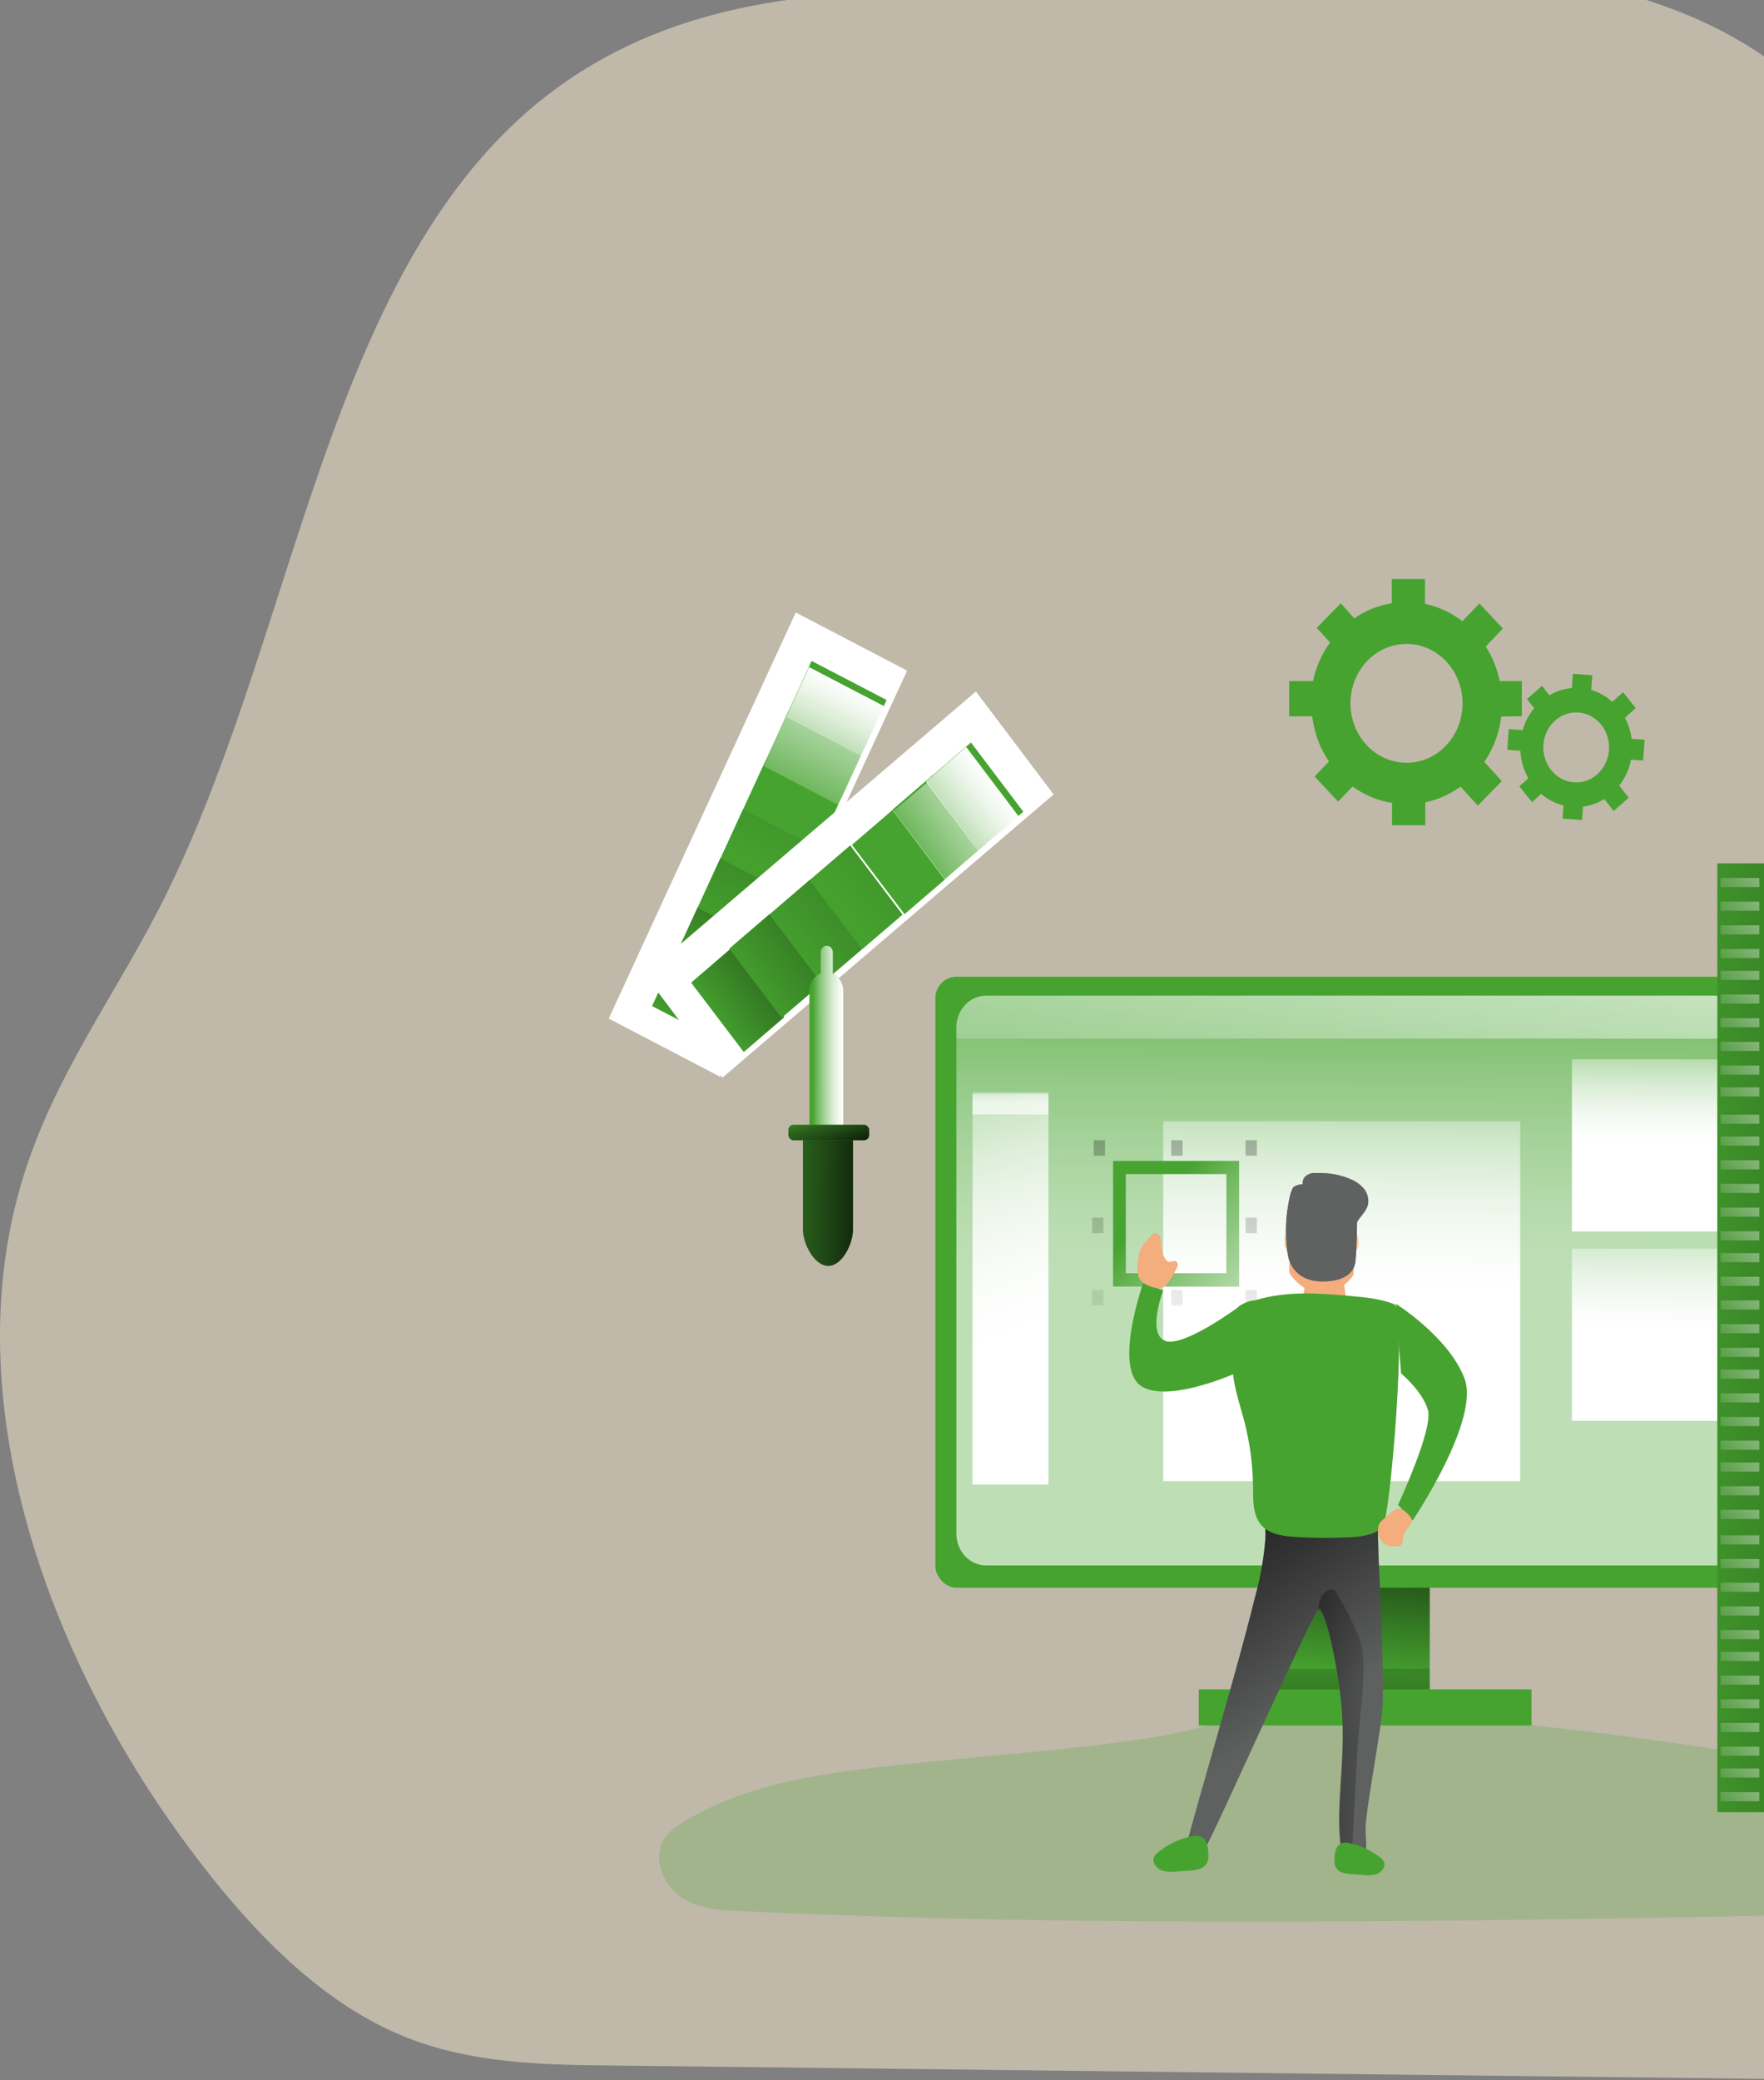 <svg viewBox="0 0 777 916" fill="none" xmlns="http://www.w3.org/2000/svg">
<rect x="0" y="0" width="777" height="916" fill="#808080" stroke="none"/>
<path opacity="0.5" d="M226.378 54.52C141.088 135.128 127.871 287.553 70.108 400.002C50 439.131 24.018 474.149 10.462 517.557C-20.66 616.914 22.173 729.617 79.503 808.531C106.841 846.176 138.772 880.665 177.407 896.533C207.117 908.735 238.973 909.244 270.246 909.561L818.131 915.917C879.302 916.616 947.27 914.095 991.252 860.836C1021.56 824.165 1033.88 770.61 1044.33 719.491C1057.17 656.678 1068.8 588.463 1048.83 528.637C1026.01 460.188 968.301 421.399 932.453 362.336C874.275 266.644 875.612 121.909 801.525 45.516C766.939 9.862 721.301 -4.12 676.83 -11.111C592.99 -24.309 513.575 0.604 431.241 -2.87C360.864 -5.836 284.762 -0.667 226.378 54.52Z" fill="#FFF2D2"/>
<path opacity="0.24" d="M398.07 776.964C365.04 780.504 330.996 784.397 301.93 801.713C298.04 804.036 294.09 806.775 291.943 810.956C287.636 819.366 292.525 830.451 300.112 835.513C307.698 840.575 317.059 841.152 325.987 841.569C484.968 848.953 644.188 846.054 803.303 843.17C849.51 842.338 896.447 841.376 940.731 827.071C948.69 824.508 957.44 820.664 960.436 812.286C964.356 801.329 955.413 789.187 944.979 785.775C934.545 782.363 923.411 784.91 912.619 786.399C875.147 791.573 837.347 783.66 800.039 777.333C727.002 764.966 651.223 754.906 577.248 753.032C552.028 752.407 530.489 761.73 505.806 765.414C470.167 770.765 433.903 773.12 398.07 776.964Z" fill="#46A32F"/>
<path d="M268.144 448.536L350.511 269.711L399.568 295.318L317.201 474.142L268.144 448.536Z" fill="white"/>
<path d="M287.233 443.024L297.27 421.168L330.311 438.361L320.275 460.217L287.233 443.024Z" fill="#46A32F"/>
<path d="M287.233 443.024L297.27 421.168L330.311 438.361L320.275 460.217L287.233 443.024Z" fill="url(#paint0_linear_2025_6)"/>
<path d="M297.271 421.338L307.307 399.481L340.349 416.675L330.312 438.531L297.271 421.338Z" fill="#46A32F"/>
<path d="M297.271 421.338L307.307 399.481L340.349 416.675L330.312 438.531L297.271 421.338Z" fill="url(#paint1_linear_2025_6)"/>
<path d="M307.295 399.645L317.332 377.788L350.373 394.981L340.337 416.838L307.295 399.645Z" fill="#46A32F"/>
<path d="M307.295 399.645L317.332 377.788L350.373 394.981L340.337 416.838L307.295 399.645Z" fill="url(#paint2_linear_2025_6)"/>
<path d="M317.348 377.975L327.384 356.118L360.426 373.311L350.389 395.168L317.348 377.975Z" fill="#46A32F"/>
<path d="M317.348 377.975L327.384 356.118L360.426 373.311L350.389 395.168L317.348 377.975Z" fill="url(#paint3_linear_2025_6)"/>
<path d="M327.379 356.267L337.415 334.411L370.456 351.604L360.42 373.461L327.379 356.267Z" fill="#46A32F"/>
<path d="M337.417 334.597L347.453 312.74L380.494 329.934L370.458 351.79L337.417 334.597Z" fill="#46A32F"/>
<path d="M347.441 312.904L357.477 291.047L390.518 308.24L380.482 330.097L347.441 312.904Z" fill="#46A32F"/>
<path d="M336.287 337.317L346.324 315.46L379.365 332.653L369.329 354.51L336.287 337.317Z" fill="url(#paint4_linear_2025_6)"/>
<path d="M346.332 315.616L356.368 293.76L389.409 310.953L379.373 332.81L346.332 315.616Z" fill="url(#paint5_linear_2025_6)"/>
<rect x="560.032" y="689.33" width="69.737" height="62.156" fill="#46A32F"/>
<rect x="560.032" y="689.33" width="69.737" height="62.156" fill="url(#paint6_linear_2025_6)"/>
<rect x="412.019" y="430.097" width="368.611" height="269.088" rx="9.37" fill="#46A32F"/>
<path opacity="0.65" d="M768.532 452.41V675.355C768.544 679.054 767.176 682.607 764.73 685.229C762.283 687.85 758.96 689.326 755.492 689.33H434.309C430.843 689.322 427.522 687.845 425.076 685.224C422.631 682.603 421.262 679.053 421.27 675.355V452.41C421.262 448.712 422.631 445.162 425.076 442.541C427.522 439.92 430.843 438.443 434.309 438.434H755.492C758.96 438.439 762.283 439.915 764.73 442.536C767.176 445.158 768.544 448.711 768.532 452.41V452.41Z" fill="url(#paint7_linear_2025_6)"/>
<rect x="528.01" y="743.906" width="146.59" height="15.918" fill="#46A32F"/>
<rect x="560.032" y="734.81" width="69.737" height="9.096" fill="url(#paint8_linear_2025_6)"/>
<path fill-rule="evenodd" clip-rule="evenodd" d="M670.331 299.904V315.423L661.293 315.503C660.414 322.723 657.837 329.594 653.799 335.485L661.518 343.951L650.937 354.752L643.338 346.397C638.653 349.796 633.365 352.152 627.796 353.323V363.393H613.168V353.561C606.921 352.599 600.967 350.126 595.767 346.334L589.412 353.021L579.056 341.902L585.366 335.342C581.393 329.45 578.86 322.606 577.992 315.423H567.86V299.904H578.351C579.652 293.728 582.209 287.928 585.845 282.908L579.985 276.475L590.566 265.674L596.561 272.298C601.518 268.806 607.153 266.542 613.048 265.674V255H627.676V265.912C633.627 267.169 639.251 269.776 644.162 273.553L651.656 265.738L661.953 276.761L654.459 284.703C657.397 289.312 659.482 294.471 660.604 299.904H670.331ZM594.853 309.689C594.836 324.137 605.875 335.864 619.508 335.882C626.058 335.903 632.347 333.159 636.984 328.256C641.622 323.353 644.226 316.695 644.222 309.752C644.239 295.304 633.201 283.577 619.568 283.56C605.935 283.542 594.869 295.241 594.853 309.689Z" fill="#46A32F"/>
<path fill-rule="evenodd" clip-rule="evenodd" d="M724.413 325.762L723.76 334.889L718.417 334.542C717.616 338.74 715.835 342.655 713.238 345.928L717.408 351.281L710.76 357.124L706.664 351.865C703.781 353.637 700.591 354.771 697.286 355.197L696.855 361.119L688.293 360.44L688.708 354.66C685.092 353.8 681.71 352.066 678.825 349.591L674.819 353.223L669.224 346.259L673.186 342.69C671.104 339.044 669.905 334.903 669.699 330.641L663.926 330.168L664.564 321.056L670.693 321.546C671.705 317.978 673.432 314.687 675.753 311.897L672.593 307.838L679.241 301.996L682.461 306.165C685.499 304.342 688.88 303.263 692.359 303.006L692.804 296.69L701.367 297.369L700.907 303.796C704.325 304.811 707.495 306.605 710.196 309.054L714.9 304.807L720.48 311.771L715.731 316.082C717.272 318.928 718.28 322.065 718.699 325.32L724.413 325.762ZM679.828 327.952C679.22 336.436 685.188 343.839 693.16 344.491C696.996 344.813 700.795 343.494 703.714 340.826C706.633 338.158 708.432 334.362 708.712 330.278C709.311 321.793 703.336 314.397 695.363 313.755C687.39 313.113 680.436 319.467 679.828 327.952Z" fill="#46A32F"/>
<path d="M768.532 452.467V457.384H421.27V452.467C421.262 448.754 422.631 445.189 425.077 442.558C427.522 439.926 430.844 438.443 434.311 438.434H755.491C758.959 438.439 762.283 439.921 764.729 442.553C767.176 445.186 768.544 448.753 768.532 452.467V452.467Z" fill="url(#paint9_linear_2025_6)"/>
<rect x="428.385" y="481.64" width="33.445" height="172.065" fill="url(#paint10_linear_2025_6)"/>
<rect x="512.355" y="493.768" width="157.264" height="158.421" fill="url(#paint11_linear_2025_6)"/>
<rect x="548.646" y="568.051" width="4.981" height="6.822" fill="url(#paint12_linear_2025_6)"/>
<rect x="548.646" y="536.216" width="4.981" height="6.822" fill="url(#paint13_linear_2025_6)"/>
<rect x="481.044" y="568.051" width="4.981" height="6.822" fill="url(#paint14_linear_2025_6)"/>
<rect x="481.044" y="536.216" width="4.981" height="6.822" fill="url(#paint15_linear_2025_6)"/>
<rect x="548.646" y="502.106" width="4.981" height="6.822" fill="url(#paint16_linear_2025_6)"/>
<rect x="481.756" y="502.106" width="4.981" height="6.822" fill="url(#paint17_linear_2025_6)"/>
<rect x="515.913" y="502.106" width="4.981" height="6.822" fill="url(#paint18_linear_2025_6)"/>
<rect x="515.913" y="568.051" width="4.981" height="6.822" fill="url(#paint19_linear_2025_6)"/>
<path fill-rule="evenodd" clip-rule="evenodd" d="M490.295 566.535H545.8V511.202H490.295V566.535ZM540.209 560.685H495.886V517.005H540.209V560.685Z" fill="#46A32F"/>
<path fill-rule="evenodd" clip-rule="evenodd" d="M490.295 566.535H545.8V511.202H490.295V566.535ZM540.209 560.685H495.886V517.005H540.209V560.685Z" fill="url(#paint20_linear_2025_6)"/>
<rect x="692.39" y="466.48" width="71.16" height="75.799" fill="url(#paint21_linear_2025_6)"/>
<rect x="692.39" y="549.86" width="71.16" height="75.799" fill="url(#paint22_linear_2025_6)"/>
<rect opacity="0.65" x="428.385" y="480.882" width="33.445" height="9.854" fill="url(#paint23_linear_2025_6)"/>
<path d="M284.004 429.207L429.873 304.491L464.087 349.839L318.217 474.554L284.004 429.207Z" fill="white"/>
<path d="M304.43 432.715L322.256 417.389L345.425 447.926L327.6 463.253L304.43 432.715Z" fill="#46A32F"/>
<path d="M304.43 432.715L322.256 417.389L345.425 447.926L327.6 463.253L304.43 432.715Z" fill="url(#paint24_linear_2025_6)"/>
<path d="M321.225 417.733L339.025 402.475L362.09 432.97L344.29 448.227L321.225 417.733Z" fill="#46A32F"/>
<path d="M321.225 417.733L339.025 402.475L362.09 432.97L344.29 448.227L321.225 417.733Z" fill="url(#paint25_linear_2025_6)"/>
<path d="M338.963 402.628L356.764 387.37L379.828 417.865L362.028 433.122L338.963 402.628Z" fill="#46A32F"/>
<path d="M338.963 402.628L356.764 387.37L379.828 417.865L362.028 433.122L338.963 402.628Z" fill="url(#paint26_linear_2025_6)"/>
<path d="M356.689 387.533L374.49 372.275L397.554 402.77L379.754 418.027L356.689 387.533Z" fill="#46A32F"/>
<path d="M356.689 387.533L374.49 372.275L397.554 402.77L379.754 418.027L356.689 387.533Z" fill="url(#paint27_linear_2025_6)"/>
<path d="M375.263 372.026L393.089 356.699L416.259 387.237L398.433 402.564L375.263 372.026Z" fill="#46A32F"/>
<path d="M393.098 356.564L410.924 341.237L434.094 371.774L416.268 387.101L393.098 356.564Z" fill="#46A32F"/>
<path d="M409.885 342.208L427.686 326.951L450.751 357.445L432.95 372.702L409.885 342.208Z" fill="#46A32F"/>
<path d="M431.232 374.928L416.228 387.649L393.517 357.164L408.521 344.443L431.232 374.928V374.928Z" fill="url(#paint28_linear_2025_6)"/>
<path d="M407.783 344.176L425.583 328.919L448.648 359.413L430.848 374.67L407.783 344.176Z" fill="url(#paint29_linear_2025_6)"/>
<path d="M371.457 436.274V529.394H356.513V436.274C356.513 432.833 358.518 429.77 361.504 428.648V419.352C361.504 417.751 362.696 416.453 364.166 416.453C365.636 416.453 366.828 417.751 366.828 419.352V428.806C369.615 430.047 371.442 432.994 371.457 436.274V436.274Z" fill="#46A32F"/>
<path d="M371.457 436.274V529.394H356.513V436.274C356.513 432.833 358.518 429.77 361.504 428.648V419.352C361.504 417.751 362.696 416.453 364.166 416.453C365.636 416.453 366.828 417.751 366.828 419.352V428.806C369.615 430.047 371.442 432.994 371.457 436.274V436.274Z" fill="url(#paint30_linear_2025_6)"/>
<rect x="347.263" y="495.284" width="35.58" height="6.822" rx="2.245" fill="#46A32F"/>
<path d="M364.831 557.44V557.44C358.735 557.44 353.667 547.726 353.667 541.244V498.316H375.727V541.244C375.727 547.726 370.912 557.44 364.831 557.44Z" fill="#46A32F"/>
<rect x="347.263" y="495.284" width="35.58" height="6.822" rx="2.245" fill="url(#paint31_linear_2025_6)"/>
<path d="M364.831 557.44V557.44C358.735 557.44 353.667 547.863 353.667 541.474V502.106H375.727V541.474C375.727 547.863 370.912 557.44 364.831 557.44Z" fill="url(#paint32_linear_2025_6)"/>
<path d="M507.119 602.919C506.64 600.217 506.338 596.393 507.257 596.13C509.197 595.548 507.119 602.919 507.119 602.919Z" fill="#28353D"/>
<path d="M608.992 751.112C608.646 760.659 601.704 795.744 601.479 805.307C601.479 808.489 602.275 813.374 601.313 816.445C599.33 822.952 592.298 822.061 591.381 818.227L591.035 816.317C587.775 797.733 593.019 776.65 591.035 752.385C589.848 737.571 584.319 709.01 580.697 708.819C578.789 708.819 535.228 806.707 531.441 812.737C529.578 815.776 524.334 815.299 521.795 817.749C519.255 820.2 542.952 743.538 552.884 703.027C555.2 694.666 556.711 686.078 557.392 677.394C557.662 672.382 556.145 670.695 560.487 669.215C563.492 668.197 567.655 668.483 570.87 668.245C574.371 667.958 606.933 667.895 606.933 670.345C606.618 683.647 609.833 729.059 608.992 751.112Z" fill="#606161"/>
<path d="M608.992 751.112C608.646 760.659 601.704 795.744 601.479 805.307C601.479 808.489 602.275 813.374 601.313 816.445C599.33 822.952 592.298 822.061 591.381 818.227L591.035 816.317C587.775 797.733 593.019 776.65 591.035 752.385C589.848 737.571 584.319 709.01 580.697 708.819C578.789 708.819 535.228 806.707 531.441 812.737C529.578 815.776 524.334 815.299 521.795 817.749C519.255 820.2 542.952 743.538 552.884 703.027C555.2 694.666 556.711 686.078 557.392 677.394C557.662 672.382 556.145 670.695 560.487 669.215C563.492 668.197 567.655 668.483 570.87 668.245C574.371 667.958 606.933 667.895 606.933 670.345C606.618 683.647 609.833 729.059 608.992 751.112Z" fill="url(#paint33_linear_2025_6)"/>
<path d="M570.54 547.698C570.266 544.677 568.928 543.038 567.619 543.038C566.311 543.038 565.505 544.645 565.778 547.698C565.841 549.952 567.436 551.828 569.551 552.134C570.875 552.134 570.829 550.719 570.54 547.698Z" fill="#FFCD9C"/>
<path d="M593.576 547.706C593.754 544.68 595.06 543.038 596.41 543.038C597.761 543.038 598.636 544.648 598.428 547.706C598.41 549.991 596.813 551.896 594.718 552.134C593.383 552.134 593.368 550.733 593.576 547.706Z" fill="#FFCD9C"/>
<path d="M596.224 560.981C596.04 562.577 589.7 569.567 582.486 569.567C575.272 569.567 569.316 563.183 568.057 560.629C566.798 558.076 571.864 525.229 574.796 522.484C577.728 519.738 589.608 521.542 590.606 522.994C593.001 526.426 597.007 554.612 596.224 560.981Z" fill="#F4AD7D"/>
<path d="M593.242 536.198C592.261 536.7 588.41 526.242 587.602 524.486C586.795 522.729 586.924 520.926 587.905 520.425C588.886 519.923 590.328 520.958 591.136 522.698C591.944 524.439 594.208 535.712 593.242 536.198Z" fill="#FFCD9C"/>
<path d="M571.645 535.448C570.628 535.079 573.322 524.223 573.909 522.347C574.496 520.471 575.814 519.236 576.774 519.605C577.734 519.974 578.136 521.802 577.548 523.694C576.961 525.586 572.605 535.817 571.645 535.448Z" fill="#FFCD9C"/>
<path d="M575.682 559.714H591.158L593.478 575.345C585.047 580.183 580.131 579.649 573.553 574.277L575.682 559.714Z" fill="#F4AD7D"/>
<path d="M582.092 562.844C582.092 562.556 582.736 562.313 583.515 562.313C584.294 562.313 584.938 562.556 584.938 562.844C584.938 563.132 584.311 563.178 583.515 563.178C582.719 563.178 582.092 563.147 582.092 562.844Z" fill="#F4AD7D"/>
<path d="M597.049 555.778C597.635 552.053 598.59 525.383 596.247 521.852C593.904 518.322 579.875 516.039 577.747 516.59C572.984 517.82 573.816 521.448 573.816 521.448C572.4 521.47 571.014 521.877 569.792 522.63C568.158 523.796 564.72 540.604 567.464 553.316C568.698 559.033 573.554 564.004 581.941 564.247C592.27 564.538 596.34 560.393 597.049 555.778Z" fill="#606161"/>
<path d="M577.805 517.843C578.914 516.848 580.35 516.377 581.787 516.539C586.148 516.514 590.474 517.372 594.541 519.067C596.795 519.909 598.842 521.291 600.528 523.109C602.226 524.977 603.007 527.595 602.639 530.177C601.89 533.977 598.148 536.328 596.921 539.983C595.933 542.914 596.636 545.748 596.666 548.694C596.686 551.077 596.526 553.457 596.187 555.811C595.499 560.4 591.562 564.522 581.458 564.249C573.315 564.007 568.599 559.064 567.402 553.38C565.781 543.946 566.206 534.237 568.644 525.009C573.033 526.095 577.523 526.636 582.027 526.619C586.802 526.661 591.563 526.067 596.202 524.848C596.995 529.775 596.98 539.645 596.726 547.02" fill="#606161"/>
<path d="M552.825 572.564C550.383 572.782 548.031 573.649 545.98 575.086C542.469 578.035 542.203 583.537 542.262 588.326C542.142 594.961 542.573 601.594 543.551 608.147C544.603 614.157 546.514 619.929 548.084 625.812C550.56 635.385 551.859 645.262 551.951 655.195C551.951 660.65 551.862 666.644 555.047 670.909C558.529 675.539 564.692 676.443 570.233 676.776C578.1 677.268 585.996 677.331 593.863 676.982C599.137 676.729 604.752 676.174 608.93 672.717C612.264 669.958 620.071 576.608 614.012 574.245C607.952 571.883 601.434 571.28 595.004 570.709C580.589 569.409 567.018 568.378 552.825 572.564Z" fill="#46A32F"/>
<path d="M598.208 766.108C597.435 776.693 595.592 815.157 595.592 815.157L590.895 814.983C587.669 796.503 592.857 775.538 590.895 751.409C589.721 736.679 584.251 708.277 580.669 708.088C581.739 698.594 587.759 700.018 587.759 700.018C592.137 706.987 595.913 714.364 599.04 722.059C602.622 732.058 598.995 755.476 598.208 766.108Z" fill="url(#paint34_linear_2025_6)"/>
<path d="M509.776 815.933C509.043 816.511 508.486 817.302 508.175 818.209C508.008 818.954 508.075 819.736 508.367 820.437C509.197 822.226 510.769 823.51 512.623 823.912C514.455 824.284 516.331 824.352 518.183 824.115L524.115 823.694C525.624 823.656 527.121 823.399 528.563 822.931C530.007 822.455 531.198 821.371 531.855 819.938C532.204 818.884 532.34 817.764 532.255 816.65C532.255 811.492 530.535 807.3 525.167 808.562C519.545 809.673 514.263 812.203 509.776 815.933V815.933Z" fill="#46A32F"/>
<path d="M608.292 818.237C608.966 818.764 609.477 819.485 609.762 820.309C609.914 820.981 609.855 821.685 609.592 822.318C608.836 823.938 607.393 825.098 605.692 825.451C604.016 825.796 602.298 825.861 600.602 825.643L595.217 825.258C593.847 825.227 592.488 825 591.178 824.583C589.858 824.15 588.77 823.167 588.176 821.868C587.858 820.914 587.732 819.902 587.805 818.896C587.805 814.237 589.352 810.397 594.288 811.586C599.406 812.594 604.211 814.877 608.292 818.237V818.237Z" fill="#46A32F"/>
<path d="M614.826 574.115C614.826 574.115 638.09 588.641 645.077 607.004C652.064 625.366 622.194 669.623 622.194 669.623L615.802 662.66C615.802 662.66 631.393 629.266 628.983 620.914C626.572 612.561 617.129 604.777 617.129 604.777L614.826 574.115Z" fill="#46A32F"/>
<path d="M548.647 602.812C548.647 602.812 516.299 618.261 503.154 610.68C490.01 603.099 503.542 565.019 503.542 565.019L512.345 568.205C512.345 568.205 504.99 587.619 513.405 590.501C521.82 593.384 547.035 574.448 547.035 574.448L548.647 602.812Z" fill="#46A32F"/>
<path d="M609.546 668.847C608.616 669.491 607.862 670.356 607.353 671.364C607.047 672.219 606.937 673.131 607.03 674.034C606.974 676.224 607.909 678.324 609.577 679.755C610.749 680.424 612.063 680.811 613.412 680.884C614.239 681.029 615.086 681.029 615.913 680.884C616.756 680.724 617.461 680.15 617.784 679.358C617.895 678.857 617.941 678.345 617.922 677.833C618.03 675.315 619.809 673.256 621.282 671.196C621.638 670.798 621.867 670.304 621.942 669.777C621.933 669.193 621.728 668.629 621.359 668.175C620.362 666.741 617.892 664.102 615.913 664.331C613.934 664.559 611.08 667.595 609.546 668.847Z" fill="#F4AD7D"/>
<path d="M517.897 559.285C518.319 558.661 518.606 557.954 518.741 557.21C518.849 556.441 518.467 555.686 517.788 555.326C516.71 554.898 515.429 556.022 514.366 555.547C514.007 555.343 513.705 555.049 513.491 554.692C512.237 552.85 511.517 550.688 511.413 548.452C511.475 547.26 511.369 546.066 511.101 544.904C510.785 543.709 509.659 542.923 508.445 543.051C507.445 543.289 506.882 544.318 506.257 545.142C505.632 545.965 504.383 546.947 503.57 547.977C502.183 550.092 501.389 552.55 501.273 555.088C500.836 558.256 500.555 561.882 502.742 564.163C504.429 565.921 509.57 567.996 511.929 567.061C514.538 566.016 516.585 561.566 517.897 559.285Z" fill="#F4AD7D"/>
<rect x="756.435" y="380.203" width="62.621" height="417.787" fill="#46A32F"/>
<rect x="756.435" y="380.203" width="32.734" height="417.787" fill="url(#paint35_linear_2025_6)"/>
<rect opacity="0.65" x="757.858" y="386.618" width="17.078" height="4.009" fill="url(#paint36_linear_2025_6)"/>
<rect opacity="0.65" x="757.858" y="397.043" width="17.078" height="4.009" fill="url(#paint37_linear_2025_6)"/>
<rect opacity="0.65" x="757.858" y="407.468" width="17.078" height="4.009" fill="url(#paint38_linear_2025_6)"/>
<rect opacity="0.65" x="757.858" y="417.892" width="17.078" height="4.009" fill="url(#paint39_linear_2025_6)"/>
<rect opacity="0.65" x="757.858" y="427.515" width="17.078" height="4.009" fill="url(#paint40_linear_2025_6)"/>
<rect opacity="0.65" x="757.858" y="437.94" width="17.078" height="4.009" fill="url(#paint41_linear_2025_6)"/>
<rect opacity="0.65" x="757.858" y="448.364" width="17.078" height="4.009" fill="url(#paint42_linear_2025_6)"/>
<rect opacity="0.65" x="757.858" y="458.789" width="17.078" height="4.009" fill="url(#paint43_linear_2025_6)"/>
<rect opacity="0.65" x="757.858" y="469.214" width="17.078" height="4.009" fill="url(#paint44_linear_2025_6)"/>
<rect opacity="0.65" x="757.858" y="478.836" width="17.078" height="4.009" fill="url(#paint45_linear_2025_6)"/>
<rect opacity="0.65" x="757.858" y="490.865" width="17.078" height="4.009" fill="url(#paint46_linear_2025_6)"/>
<rect opacity="0.65" x="757.858" y="500.487" width="17.078" height="4.009" fill="url(#paint47_linear_2025_6)"/>
<rect opacity="0.65" x="757.858" y="510.912" width="17.078" height="4.009" fill="url(#paint48_linear_2025_6)"/>
<rect opacity="0.65" x="757.858" y="521.337" width="17.078" height="4.009" fill="url(#paint49_linear_2025_6)"/>
<rect opacity="0.65" x="757.858" y="531.761" width="17.078" height="4.009" fill="url(#paint50_linear_2025_6)"/>
<rect opacity="0.65" x="757.858" y="542.186" width="17.078" height="4.009" fill="url(#paint51_linear_2025_6)"/>
<rect opacity="0.65" x="757.858" y="551.809" width="17.078" height="4.009" fill="url(#paint52_linear_2025_6)"/>
<rect opacity="0.65" x="757.858" y="562.233" width="17.078" height="4.009" fill="url(#paint53_linear_2025_6)"/>
<rect opacity="0.65" x="757.858" y="572.658" width="17.078" height="4.009" fill="url(#paint54_linear_2025_6)"/>
<rect opacity="0.65" x="757.858" y="583.083" width="17.078" height="4.009" fill="url(#paint55_linear_2025_6)"/>
<rect opacity="0.65" x="757.858" y="593.507" width="17.078" height="4.009" fill="url(#paint56_linear_2025_6)"/>
<rect opacity="0.65" x="757.858" y="603.13" width="17.078" height="4.009" fill="url(#paint57_linear_2025_6)"/>
<rect opacity="0.65" x="757.858" y="613.555" width="17.078" height="4.009" fill="url(#paint58_linear_2025_6)"/>
<rect opacity="0.65" x="757.858" y="623.979" width="17.078" height="4.009" fill="url(#paint59_linear_2025_6)"/>
<rect opacity="0.65" x="757.858" y="634.404" width="17.078" height="4.009" fill="url(#paint60_linear_2025_6)"/>
<rect opacity="0.65" x="757.858" y="644.027" width="17.078" height="4.009" fill="url(#paint61_linear_2025_6)"/>
<rect opacity="0.65" x="757.858" y="654.451" width="17.078" height="4.009" fill="url(#paint62_linear_2025_6)"/>
<rect opacity="0.65" x="757.858" y="664.876" width="17.078" height="4.009" fill="url(#paint63_linear_2025_6)"/>
<rect opacity="0.65" x="757.858" y="676.102" width="17.078" height="4.009" fill="url(#paint64_linear_2025_6)"/>
<rect opacity="0.65" x="757.858" y="686.527" width="17.078" height="4.009" fill="url(#paint65_linear_2025_6)"/>
<rect opacity="0.65" x="757.858" y="696.952" width="17.078" height="4.009" fill="url(#paint66_linear_2025_6)"/>
<rect opacity="0.65" x="757.858" y="707.376" width="17.078" height="4.009" fill="url(#paint67_linear_2025_6)"/>
<rect opacity="0.65" x="757.858" y="717.801" width="17.078" height="4.009" fill="url(#paint68_linear_2025_6)"/>
<rect opacity="0.65" x="757.858" y="727.424" width="17.078" height="4.009" fill="url(#paint69_linear_2025_6)"/>
<rect opacity="0.65" x="757.858" y="737.848" width="17.078" height="4.009" fill="url(#paint70_linear_2025_6)"/>
<rect opacity="0.65" x="757.858" y="748.273" width="17.078" height="4.009" fill="url(#paint71_linear_2025_6)"/>
<rect opacity="0.65" x="757.858" y="758.698" width="17.078" height="4.009" fill="url(#paint72_linear_2025_6)"/>
<rect opacity="0.65" x="757.858" y="769.122" width="17.078" height="4.009" fill="url(#paint73_linear_2025_6)"/>
<rect opacity="0.65" x="757.858" y="778.745" width="17.078" height="4.009" fill="url(#paint74_linear_2025_6)"/>
<rect opacity="0.65" x="757.858" y="789.17" width="17.078" height="4.009" fill="url(#paint75_linear_2025_6)"/>
<defs>
<linearGradient id="paint0_linear_2025_6" x1="375.545" y1="493.894" x2="426.461" y2="399.055" gradientUnits="userSpaceOnUse">
<stop stop-color="#010101" stop-opacity="0.01"/>
<stop offset="0.95" stop-color="#010101"/>
</linearGradient>
<linearGradient id="paint1_linear_2025_6" x1="414.771" y1="491.012" x2="487.734" y2="357.148" gradientUnits="userSpaceOnUse">
<stop stop-color="#010101" stop-opacity="0.01"/>
<stop offset="0.95" stop-color="#010101"/>
</linearGradient>
<linearGradient id="paint2_linear_2025_6" x1="500.091" y1="497.628" x2="608.644" y2="267.676" gradientUnits="userSpaceOnUse">
<stop stop-color="#010101" stop-opacity="0.01"/>
<stop offset="0.95" stop-color="#010101"/>
</linearGradient>
<linearGradient id="paint3_linear_2025_6" x1="590.995" y1="510.128" x2="752.751" y2="178.823" gradientUnits="userSpaceOnUse">
<stop stop-color="#010101" stop-opacity="0.01"/>
<stop offset="0.36" stop-color="#010101" stop-opacity="0.36"/>
<stop offset="0.95" stop-color="#010101"/>
</linearGradient>
<linearGradient id="paint4_linear_2025_6" x1="485.286" y1="430.524" x2="577.555" y2="252.025" gradientUnits="userSpaceOnUse">
<stop stop-color="white" stop-opacity="0.01"/>
<stop offset="0.07" stop-color="white" stop-opacity="0.22"/>
<stop offset="0.16" stop-color="white" stop-opacity="0.45"/>
<stop offset="0.25" stop-color="white" stop-opacity="0.65"/>
<stop offset="0.33" stop-color="white" stop-opacity="0.8"/>
<stop offset="0.4" stop-color="white" stop-opacity="0.91"/>
<stop offset="0.46" stop-color="white" stop-opacity="0.98"/>
<stop offset="0.51" stop-color="white"/>
</linearGradient>
<linearGradient id="paint5_linear_2025_6" x1="429.766" y1="390.26" x2="480.377" y2="289.754" gradientUnits="userSpaceOnUse">
<stop stop-color="white" stop-opacity="0.01"/>
<stop offset="0.07" stop-color="white" stop-opacity="0.22"/>
<stop offset="0.16" stop-color="white" stop-opacity="0.45"/>
<stop offset="0.25" stop-color="white" stop-opacity="0.65"/>
<stop offset="0.33" stop-color="white" stop-opacity="0.8"/>
<stop offset="0.4" stop-color="white" stop-opacity="0.91"/>
<stop offset="0.46" stop-color="white" stop-opacity="0.98"/>
<stop offset="0.51" stop-color="white"/>
</linearGradient>
<linearGradient id="paint6_linear_2025_6" x1="646.884" y1="741.118" x2="655.296" y2="645.14" gradientUnits="userSpaceOnUse">
<stop stop-color="#010101" stop-opacity="0.01"/>
<stop offset="0.95" stop-color="#010101"/>
</linearGradient>
<linearGradient id="paint7_linear_2025_6" x1="361.221" y1="390.315" x2="359.027" y2="731.072" gradientUnits="userSpaceOnUse">
<stop stop-color="white" stop-opacity="0.01"/>
<stop offset="0.07" stop-color="white" stop-opacity="0.22"/>
<stop offset="0.16" stop-color="white" stop-opacity="0.45"/>
<stop offset="0.25" stop-color="white" stop-opacity="0.65"/>
<stop offset="0.33" stop-color="white" stop-opacity="0.8"/>
<stop offset="0.4" stop-color="white" stop-opacity="0.91"/>
<stop offset="0.46" stop-color="white" stop-opacity="0.98"/>
<stop offset="0.51" stop-color="white"/>
</linearGradient>
<linearGradient id="paint8_linear_2025_6" x1="180.845" y1="721.98" x2="180.926" y2="829.792" gradientUnits="userSpaceOnUse">
<stop stop-color="#010101" stop-opacity="0.01"/>
<stop offset="0.95" stop-color="#010101"/>
</linearGradient>
<linearGradient id="paint9_linear_2025_6" x1="1000.34" y1="529.368" x2="1027.93" y2="221.074" gradientUnits="userSpaceOnUse">
<stop stop-color="white" stop-opacity="0.01"/>
<stop offset="0.07" stop-color="white" stop-opacity="0.22"/>
<stop offset="0.16" stop-color="white" stop-opacity="0.45"/>
<stop offset="0.25" stop-color="white" stop-opacity="0.65"/>
<stop offset="0.33" stop-color="white" stop-opacity="0.8"/>
<stop offset="0.4" stop-color="white" stop-opacity="0.91"/>
<stop offset="0.46" stop-color="white" stop-opacity="0.98"/>
<stop offset="0.51" stop-color="white"/>
</linearGradient>
<linearGradient id="paint10_linear_2025_6" x1="412.335" y1="445.916" x2="522.001" y2="720.459" gradientUnits="userSpaceOnUse">
<stop stop-color="white" stop-opacity="0.01"/>
<stop offset="0.07" stop-color="white" stop-opacity="0.22"/>
<stop offset="0.16" stop-color="white" stop-opacity="0.45"/>
<stop offset="0.25" stop-color="white" stop-opacity="0.65"/>
<stop offset="0.33" stop-color="white" stop-opacity="0.8"/>
<stop offset="0.4" stop-color="white" stop-opacity="0.91"/>
<stop offset="0.46" stop-color="white" stop-opacity="0.98"/>
<stop offset="0.51" stop-color="white"/>
</linearGradient>
<linearGradient id="paint11_linear_2025_6" x1="485.957" y1="463.441" x2="483.27" y2="677.728" gradientUnits="userSpaceOnUse">
<stop stop-color="white" stop-opacity="0.01"/>
<stop offset="0.07" stop-color="white" stop-opacity="0.22"/>
<stop offset="0.16" stop-color="white" stop-opacity="0.45"/>
<stop offset="0.25" stop-color="white" stop-opacity="0.65"/>
<stop offset="0.33" stop-color="white" stop-opacity="0.8"/>
<stop offset="0.4" stop-color="white" stop-opacity="0.91"/>
<stop offset="0.46" stop-color="white" stop-opacity="0.98"/>
<stop offset="0.51" stop-color="white"/>
</linearGradient>
<linearGradient id="paint12_linear_2025_6" x1="710.55" y1="608.759" x2="726.05" y2="170.765" gradientUnits="userSpaceOnUse">
<stop stop-color="#010101" stop-opacity="0.01"/>
<stop offset="0.95" stop-color="#010101"/>
</linearGradient>
<linearGradient id="paint13_linear_2025_6" x1="709.944" y1="609.017" x2="725.445" y2="171.023" gradientUnits="userSpaceOnUse">
<stop stop-color="#010101" stop-opacity="0.01"/>
<stop offset="0.95" stop-color="#010101"/>
</linearGradient>
<linearGradient id="paint14_linear_2025_6" x1="642.972" y1="606.977" x2="658.496" y2="168.984" gradientUnits="userSpaceOnUse">
<stop stop-color="#010101" stop-opacity="0.01"/>
<stop offset="0.95" stop-color="#010101"/>
</linearGradient>
<linearGradient id="paint15_linear_2025_6" x1="642.367" y1="607.235" x2="657.89" y2="169.243" gradientUnits="userSpaceOnUse">
<stop stop-color="#010101" stop-opacity="0.01"/>
<stop offset="0.95" stop-color="#010101"/>
</linearGradient>
<linearGradient id="paint16_linear_2025_6" x1="709.277" y1="610.154" x2="724.8" y2="172.162" gradientUnits="userSpaceOnUse">
<stop stop-color="#010101" stop-opacity="0.01"/>
<stop offset="0.95" stop-color="#010101"/>
</linearGradient>
<linearGradient id="paint17_linear_2025_6" x1="642.411" y1="608.404" x2="657.911" y2="170.411" gradientUnits="userSpaceOnUse">
<stop stop-color="#010101" stop-opacity="0.01"/>
<stop offset="0.95" stop-color="#010101"/>
</linearGradient>
<linearGradient id="paint18_linear_2025_6" x1="676.537" y1="609.283" x2="692.061" y2="171.307" gradientUnits="userSpaceOnUse">
<stop stop-color="#010101" stop-opacity="0.01"/>
<stop offset="0.95" stop-color="#010101"/>
</linearGradient>
<linearGradient id="paint19_linear_2025_6" x1="677.829" y1="607.348" x2="693.352" y2="169.355" gradientUnits="userSpaceOnUse">
<stop stop-color="#010101" stop-opacity="0.01"/>
<stop offset="0.95" stop-color="#010101"/>
</linearGradient>
<linearGradient id="paint20_linear_2025_6" x1="432.44" y1="618.382" x2="607.341" y2="771.487" gradientUnits="userSpaceOnUse">
<stop stop-color="white" stop-opacity="0.01"/>
<stop offset="0.07" stop-color="white" stop-opacity="0.22"/>
<stop offset="0.16" stop-color="white" stop-opacity="0.45"/>
<stop offset="0.25" stop-color="white" stop-opacity="0.65"/>
<stop offset="0.33" stop-color="white" stop-opacity="0.8"/>
<stop offset="0.4" stop-color="white" stop-opacity="0.91"/>
<stop offset="0.46" stop-color="white" stop-opacity="0.98"/>
<stop offset="0.51" stop-color="white"/>
</linearGradient>
<linearGradient id="paint21_linear_2025_6" x1="680.523" y1="451.975" x2="679.08" y2="554.425" gradientUnits="userSpaceOnUse">
<stop stop-color="white" stop-opacity="0.01"/>
<stop offset="0.07" stop-color="white" stop-opacity="0.22"/>
<stop offset="0.16" stop-color="white" stop-opacity="0.45"/>
<stop offset="0.25" stop-color="white" stop-opacity="0.65"/>
<stop offset="0.33" stop-color="white" stop-opacity="0.8"/>
<stop offset="0.4" stop-color="white" stop-opacity="0.91"/>
<stop offset="0.46" stop-color="white" stop-opacity="0.98"/>
<stop offset="0.51" stop-color="white"/>
</linearGradient>
<linearGradient id="paint22_linear_2025_6" x1="680.523" y1="535.354" x2="679.08" y2="637.804" gradientUnits="userSpaceOnUse">
<stop stop-color="white" stop-opacity="0.01"/>
<stop offset="0.07" stop-color="white" stop-opacity="0.22"/>
<stop offset="0.16" stop-color="white" stop-opacity="0.45"/>
<stop offset="0.25" stop-color="white" stop-opacity="0.65"/>
<stop offset="0.33" stop-color="white" stop-opacity="0.8"/>
<stop offset="0.4" stop-color="white" stop-opacity="0.91"/>
<stop offset="0.46" stop-color="white" stop-opacity="0.98"/>
<stop offset="0.51" stop-color="white"/>
</linearGradient>
<linearGradient id="paint23_linear_2025_6" x1="421.792" y1="478.821" x2="421.778" y2="492.617" gradientUnits="userSpaceOnUse">
<stop stop-color="white" stop-opacity="0.01"/>
<stop offset="0.07" stop-color="white" stop-opacity="0.22"/>
<stop offset="0.16" stop-color="white" stop-opacity="0.45"/>
<stop offset="0.25" stop-color="white" stop-opacity="0.65"/>
<stop offset="0.33" stop-color="white" stop-opacity="0.8"/>
<stop offset="0.4" stop-color="white" stop-opacity="0.91"/>
<stop offset="0.46" stop-color="white" stop-opacity="0.98"/>
<stop offset="0.51" stop-color="white"/>
</linearGradient>
<linearGradient id="paint24_linear_2025_6" x1="364.405" y1="518.821" x2="448.951" y2="456.296" gradientUnits="userSpaceOnUse">
<stop stop-color="#010101" stop-opacity="0.01"/>
<stop offset="0.95" stop-color="#010101"/>
</linearGradient>
<linearGradient id="paint25_linear_2025_6" x1="399.846" y1="533.933" x2="519.941" y2="446.524" gradientUnits="userSpaceOnUse">
<stop stop-color="#010101" stop-opacity="0.01"/>
<stop offset="0.95" stop-color="#010101"/>
</linearGradient>
<linearGradient id="paint26_linear_2025_6" x1="474.473" y1="578.475" x2="666.547" y2="421.804" gradientUnits="userSpaceOnUse">
<stop stop-color="#010101" stop-opacity="0.01"/>
<stop offset="0.95" stop-color="#010101"/>
</linearGradient>
<linearGradient id="paint27_linear_2025_6" x1="551.813" y1="630.862" x2="833.06" y2="407.232" gradientUnits="userSpaceOnUse">
<stop stop-color="#010101" stop-opacity="0.01"/>
<stop offset="0.36" stop-color="#010101" stop-opacity="0.36"/>
<stop offset="0.95" stop-color="#010101"/>
</linearGradient>
<linearGradient id="paint28_linear_2025_6" x1="443.908" y1="451.132" x2="579.533" y2="359.721" gradientUnits="userSpaceOnUse">
<stop stop-color="white" stop-opacity="0.01"/>
<stop offset="0.07" stop-color="white" stop-opacity="0.22"/>
<stop offset="0.16" stop-color="white" stop-opacity="0.45"/>
<stop offset="0.25" stop-color="white" stop-opacity="0.65"/>
<stop offset="0.33" stop-color="white" stop-opacity="0.8"/>
<stop offset="0.4" stop-color="white" stop-opacity="0.91"/>
<stop offset="0.46" stop-color="white" stop-opacity="0.98"/>
<stop offset="0.51" stop-color="white"/>
</linearGradient>
<linearGradient id="paint29_linear_2025_6" x1="453.589" y1="449.438" x2="540.196" y2="382.213" gradientUnits="userSpaceOnUse">
<stop stop-color="white" stop-opacity="0.01"/>
<stop offset="0.07" stop-color="white" stop-opacity="0.22"/>
<stop offset="0.16" stop-color="white" stop-opacity="0.45"/>
<stop offset="0.25" stop-color="white" stop-opacity="0.65"/>
<stop offset="0.33" stop-color="white" stop-opacity="0.8"/>
<stop offset="0.4" stop-color="white" stop-opacity="0.91"/>
<stop offset="0.46" stop-color="white" stop-opacity="0.98"/>
<stop offset="0.51" stop-color="white"/>
</linearGradient>
<linearGradient id="paint30_linear_2025_6" x1="358.006" y1="575.438" x2="385.16" y2="575.452" gradientUnits="userSpaceOnUse">
<stop stop-color="white" stop-opacity="0.01"/>
<stop offset="0.07" stop-color="white" stop-opacity="0.22"/>
<stop offset="0.16" stop-color="white" stop-opacity="0.45"/>
<stop offset="0.25" stop-color="white" stop-opacity="0.65"/>
<stop offset="0.33" stop-color="white" stop-opacity="0.8"/>
<stop offset="0.4" stop-color="white" stop-opacity="0.91"/>
<stop offset="0.46" stop-color="white" stop-opacity="0.98"/>
<stop offset="0.51" stop-color="white"/>
</linearGradient>
<linearGradient id="paint31_linear_2025_6" x1="305.887" y1="501.499" x2="315.196" y2="530.53" gradientUnits="userSpaceOnUse">
<stop stop-color="#010101" stop-opacity="0.01"/>
<stop offset="0.95" stop-color="#010101"/>
</linearGradient>
<linearGradient id="paint32_linear_2025_6" x1="323.521" y1="614.238" x2="395.278" y2="615.601" gradientUnits="userSpaceOnUse">
<stop stop-color="#010101" stop-opacity="0.01"/>
<stop offset="0.95" stop-color="#010101"/>
</linearGradient>
<linearGradient id="paint33_linear_2025_6" x1="609.936" y1="733.682" x2="534.89" y2="612.953" gradientUnits="userSpaceOnUse">
<stop stop-color="#010101" stop-opacity="0.01"/>
<stop offset="0.95" stop-color="#010101"/>
</linearGradient>
<linearGradient id="paint34_linear_2025_6" x1="610.663" y1="383.777" x2="487.711" y2="387.026" gradientUnits="userSpaceOnUse">
<stop stop-color="#010101" stop-opacity="0.01"/>
<stop offset="0.95" stop-color="#010101"/>
</linearGradient>
<linearGradient id="paint35_linear_2025_6" x1="726.593" y1="2649.42" x2="1049.2" y2="2649.35" gradientUnits="userSpaceOnUse">
<stop stop-color="#010101" stop-opacity="0.01"/>
<stop offset="0.95" stop-color="#010101"/>
</linearGradient>
<linearGradient id="paint36_linear_2025_6" x1="759.537" y1="404.06" x2="840.964" y2="341.765" gradientUnits="userSpaceOnUse">
<stop stop-color="white" stop-opacity="0.01"/>
<stop offset="0.07" stop-color="white" stop-opacity="0.22"/>
<stop offset="0.16" stop-color="white" stop-opacity="0.45"/>
<stop offset="0.25" stop-color="white" stop-opacity="0.65"/>
<stop offset="0.33" stop-color="white" stop-opacity="0.8"/>
<stop offset="0.4" stop-color="white" stop-opacity="0.91"/>
<stop offset="0.46" stop-color="white" stop-opacity="0.98"/>
<stop offset="0.51" stop-color="white"/>
</linearGradient>
<linearGradient id="paint37_linear_2025_6" x1="759.537" y1="414.485" x2="840.964" y2="352.189" gradientUnits="userSpaceOnUse">
<stop stop-color="white" stop-opacity="0.01"/>
<stop offset="0.07" stop-color="white" stop-opacity="0.22"/>
<stop offset="0.16" stop-color="white" stop-opacity="0.45"/>
<stop offset="0.25" stop-color="white" stop-opacity="0.65"/>
<stop offset="0.33" stop-color="white" stop-opacity="0.8"/>
<stop offset="0.4" stop-color="white" stop-opacity="0.91"/>
<stop offset="0.46" stop-color="white" stop-opacity="0.98"/>
<stop offset="0.51" stop-color="white"/>
</linearGradient>
<linearGradient id="paint38_linear_2025_6" x1="759.537" y1="424.926" x2="840.964" y2="362.631" gradientUnits="userSpaceOnUse">
<stop stop-color="white" stop-opacity="0.01"/>
<stop offset="0.07" stop-color="white" stop-opacity="0.22"/>
<stop offset="0.16" stop-color="white" stop-opacity="0.45"/>
<stop offset="0.25" stop-color="white" stop-opacity="0.65"/>
<stop offset="0.33" stop-color="white" stop-opacity="0.8"/>
<stop offset="0.4" stop-color="white" stop-opacity="0.91"/>
<stop offset="0.46" stop-color="white" stop-opacity="0.98"/>
<stop offset="0.51" stop-color="white"/>
</linearGradient>
<linearGradient id="paint39_linear_2025_6" x1="759.537" y1="435.351" x2="840.964" y2="373.055" gradientUnits="userSpaceOnUse">
<stop stop-color="white" stop-opacity="0.01"/>
<stop offset="0.07" stop-color="white" stop-opacity="0.22"/>
<stop offset="0.16" stop-color="white" stop-opacity="0.45"/>
<stop offset="0.25" stop-color="white" stop-opacity="0.65"/>
<stop offset="0.33" stop-color="white" stop-opacity="0.8"/>
<stop offset="0.4" stop-color="white" stop-opacity="0.91"/>
<stop offset="0.46" stop-color="white" stop-opacity="0.98"/>
<stop offset="0.51" stop-color="white"/>
</linearGradient>
<linearGradient id="paint40_linear_2025_6" x1="759.537" y1="444.974" x2="840.964" y2="382.678" gradientUnits="userSpaceOnUse">
<stop stop-color="white" stop-opacity="0.01"/>
<stop offset="0.07" stop-color="white" stop-opacity="0.22"/>
<stop offset="0.16" stop-color="white" stop-opacity="0.45"/>
<stop offset="0.25" stop-color="white" stop-opacity="0.65"/>
<stop offset="0.33" stop-color="white" stop-opacity="0.8"/>
<stop offset="0.4" stop-color="white" stop-opacity="0.91"/>
<stop offset="0.46" stop-color="white" stop-opacity="0.98"/>
<stop offset="0.51" stop-color="white"/>
</linearGradient>
<linearGradient id="paint41_linear_2025_6" x1="759.501" y1="455.381" x2="841.104" y2="393.151" gradientUnits="userSpaceOnUse">
<stop stop-color="white" stop-opacity="0.01"/>
<stop offset="0.07" stop-color="white" stop-opacity="0.22"/>
<stop offset="0.16" stop-color="white" stop-opacity="0.45"/>
<stop offset="0.25" stop-color="white" stop-opacity="0.65"/>
<stop offset="0.33" stop-color="white" stop-opacity="0.8"/>
<stop offset="0.4" stop-color="white" stop-opacity="0.91"/>
<stop offset="0.46" stop-color="white" stop-opacity="0.98"/>
<stop offset="0.51" stop-color="white"/>
</linearGradient>
<linearGradient id="paint42_linear_2025_6" x1="759.501" y1="465.806" x2="841.104" y2="403.575" gradientUnits="userSpaceOnUse">
<stop stop-color="white" stop-opacity="0.01"/>
<stop offset="0.07" stop-color="white" stop-opacity="0.22"/>
<stop offset="0.16" stop-color="white" stop-opacity="0.45"/>
<stop offset="0.25" stop-color="white" stop-opacity="0.65"/>
<stop offset="0.33" stop-color="white" stop-opacity="0.8"/>
<stop offset="0.4" stop-color="white" stop-opacity="0.91"/>
<stop offset="0.46" stop-color="white" stop-opacity="0.98"/>
<stop offset="0.51" stop-color="white"/>
</linearGradient>
<linearGradient id="paint43_linear_2025_6" x1="759.501" y1="476.231" x2="841.104" y2="414" gradientUnits="userSpaceOnUse">
<stop stop-color="white" stop-opacity="0.01"/>
<stop offset="0.07" stop-color="white" stop-opacity="0.22"/>
<stop offset="0.16" stop-color="white" stop-opacity="0.45"/>
<stop offset="0.25" stop-color="white" stop-opacity="0.65"/>
<stop offset="0.33" stop-color="white" stop-opacity="0.8"/>
<stop offset="0.4" stop-color="white" stop-opacity="0.91"/>
<stop offset="0.46" stop-color="white" stop-opacity="0.98"/>
<stop offset="0.51" stop-color="white"/>
</linearGradient>
<linearGradient id="paint44_linear_2025_6" x1="759.501" y1="486.655" x2="841.104" y2="424.425" gradientUnits="userSpaceOnUse">
<stop stop-color="white" stop-opacity="0.01"/>
<stop offset="0.07" stop-color="white" stop-opacity="0.22"/>
<stop offset="0.16" stop-color="white" stop-opacity="0.45"/>
<stop offset="0.25" stop-color="white" stop-opacity="0.65"/>
<stop offset="0.33" stop-color="white" stop-opacity="0.8"/>
<stop offset="0.4" stop-color="white" stop-opacity="0.91"/>
<stop offset="0.46" stop-color="white" stop-opacity="0.98"/>
<stop offset="0.51" stop-color="white"/>
</linearGradient>
<linearGradient id="paint45_linear_2025_6" x1="759.537" y1="496.278" x2="840.964" y2="433.983" gradientUnits="userSpaceOnUse">
<stop stop-color="white" stop-opacity="0.01"/>
<stop offset="0.07" stop-color="white" stop-opacity="0.22"/>
<stop offset="0.16" stop-color="white" stop-opacity="0.45"/>
<stop offset="0.25" stop-color="white" stop-opacity="0.65"/>
<stop offset="0.33" stop-color="white" stop-opacity="0.8"/>
<stop offset="0.4" stop-color="white" stop-opacity="0.91"/>
<stop offset="0.46" stop-color="white" stop-opacity="0.98"/>
<stop offset="0.51" stop-color="white"/>
</linearGradient>
<linearGradient id="paint46_linear_2025_6" x1="759.537" y1="508.307" x2="840.964" y2="446.011" gradientUnits="userSpaceOnUse">
<stop stop-color="white" stop-opacity="0.01"/>
<stop offset="0.07" stop-color="white" stop-opacity="0.22"/>
<stop offset="0.16" stop-color="white" stop-opacity="0.45"/>
<stop offset="0.25" stop-color="white" stop-opacity="0.65"/>
<stop offset="0.33" stop-color="white" stop-opacity="0.8"/>
<stop offset="0.4" stop-color="white" stop-opacity="0.91"/>
<stop offset="0.46" stop-color="white" stop-opacity="0.98"/>
<stop offset="0.51" stop-color="white"/>
</linearGradient>
<linearGradient id="paint47_linear_2025_6" x1="759.537" y1="517.929" x2="840.964" y2="455.634" gradientUnits="userSpaceOnUse">
<stop stop-color="white" stop-opacity="0.01"/>
<stop offset="0.07" stop-color="white" stop-opacity="0.22"/>
<stop offset="0.16" stop-color="white" stop-opacity="0.45"/>
<stop offset="0.25" stop-color="white" stop-opacity="0.65"/>
<stop offset="0.33" stop-color="white" stop-opacity="0.8"/>
<stop offset="0.4" stop-color="white" stop-opacity="0.91"/>
<stop offset="0.46" stop-color="white" stop-opacity="0.98"/>
<stop offset="0.51" stop-color="white"/>
</linearGradient>
<linearGradient id="paint48_linear_2025_6" x1="759.537" y1="528.354" x2="840.964" y2="466.058" gradientUnits="userSpaceOnUse">
<stop stop-color="white" stop-opacity="0.01"/>
<stop offset="0.07" stop-color="white" stop-opacity="0.22"/>
<stop offset="0.16" stop-color="white" stop-opacity="0.45"/>
<stop offset="0.25" stop-color="white" stop-opacity="0.65"/>
<stop offset="0.33" stop-color="white" stop-opacity="0.8"/>
<stop offset="0.4" stop-color="white" stop-opacity="0.91"/>
<stop offset="0.46" stop-color="white" stop-opacity="0.98"/>
<stop offset="0.51" stop-color="white"/>
</linearGradient>
<linearGradient id="paint49_linear_2025_6" x1="759.537" y1="538.779" x2="840.964" y2="476.483" gradientUnits="userSpaceOnUse">
<stop stop-color="white" stop-opacity="0.01"/>
<stop offset="0.07" stop-color="white" stop-opacity="0.22"/>
<stop offset="0.16" stop-color="white" stop-opacity="0.45"/>
<stop offset="0.25" stop-color="white" stop-opacity="0.65"/>
<stop offset="0.33" stop-color="white" stop-opacity="0.8"/>
<stop offset="0.4" stop-color="white" stop-opacity="0.91"/>
<stop offset="0.46" stop-color="white" stop-opacity="0.98"/>
<stop offset="0.51" stop-color="white"/>
</linearGradient>
<linearGradient id="paint50_linear_2025_6" x1="759.537" y1="549.203" x2="840.964" y2="486.908" gradientUnits="userSpaceOnUse">
<stop stop-color="white" stop-opacity="0.01"/>
<stop offset="0.07" stop-color="white" stop-opacity="0.22"/>
<stop offset="0.16" stop-color="white" stop-opacity="0.45"/>
<stop offset="0.25" stop-color="white" stop-opacity="0.65"/>
<stop offset="0.33" stop-color="white" stop-opacity="0.8"/>
<stop offset="0.4" stop-color="white" stop-opacity="0.91"/>
<stop offset="0.46" stop-color="white" stop-opacity="0.98"/>
<stop offset="0.51" stop-color="white"/>
</linearGradient>
<linearGradient id="paint51_linear_2025_6" x1="759.537" y1="559.628" x2="840.964" y2="497.332" gradientUnits="userSpaceOnUse">
<stop stop-color="white" stop-opacity="0.01"/>
<stop offset="0.07" stop-color="white" stop-opacity="0.22"/>
<stop offset="0.16" stop-color="white" stop-opacity="0.45"/>
<stop offset="0.25" stop-color="white" stop-opacity="0.65"/>
<stop offset="0.33" stop-color="white" stop-opacity="0.8"/>
<stop offset="0.4" stop-color="white" stop-opacity="0.91"/>
<stop offset="0.46" stop-color="white" stop-opacity="0.98"/>
<stop offset="0.51" stop-color="white"/>
</linearGradient>
<linearGradient id="paint52_linear_2025_6" x1="759.537" y1="569.267" x2="840.964" y2="506.972" gradientUnits="userSpaceOnUse">
<stop stop-color="white" stop-opacity="0.01"/>
<stop offset="0.07" stop-color="white" stop-opacity="0.22"/>
<stop offset="0.16" stop-color="white" stop-opacity="0.45"/>
<stop offset="0.25" stop-color="white" stop-opacity="0.65"/>
<stop offset="0.33" stop-color="white" stop-opacity="0.8"/>
<stop offset="0.4" stop-color="white" stop-opacity="0.91"/>
<stop offset="0.46" stop-color="white" stop-opacity="0.98"/>
<stop offset="0.51" stop-color="white"/>
</linearGradient>
<linearGradient id="paint53_linear_2025_6" x1="759.537" y1="579.692" x2="840.964" y2="517.397" gradientUnits="userSpaceOnUse">
<stop stop-color="white" stop-opacity="0.01"/>
<stop offset="0.07" stop-color="white" stop-opacity="0.22"/>
<stop offset="0.16" stop-color="white" stop-opacity="0.45"/>
<stop offset="0.25" stop-color="white" stop-opacity="0.65"/>
<stop offset="0.33" stop-color="white" stop-opacity="0.8"/>
<stop offset="0.4" stop-color="white" stop-opacity="0.91"/>
<stop offset="0.46" stop-color="white" stop-opacity="0.98"/>
<stop offset="0.51" stop-color="white"/>
</linearGradient>
<linearGradient id="paint54_linear_2025_6" x1="759.501" y1="590.1" x2="841.104" y2="527.869" gradientUnits="userSpaceOnUse">
<stop stop-color="white" stop-opacity="0.01"/>
<stop offset="0.07" stop-color="white" stop-opacity="0.22"/>
<stop offset="0.16" stop-color="white" stop-opacity="0.45"/>
<stop offset="0.25" stop-color="white" stop-opacity="0.65"/>
<stop offset="0.33" stop-color="white" stop-opacity="0.8"/>
<stop offset="0.4" stop-color="white" stop-opacity="0.91"/>
<stop offset="0.46" stop-color="white" stop-opacity="0.98"/>
<stop offset="0.51" stop-color="white"/>
</linearGradient>
<linearGradient id="paint55_linear_2025_6" x1="759.501" y1="600.524" x2="841.104" y2="538.294" gradientUnits="userSpaceOnUse">
<stop stop-color="white" stop-opacity="0.01"/>
<stop offset="0.07" stop-color="white" stop-opacity="0.22"/>
<stop offset="0.16" stop-color="white" stop-opacity="0.45"/>
<stop offset="0.25" stop-color="white" stop-opacity="0.65"/>
<stop offset="0.33" stop-color="white" stop-opacity="0.8"/>
<stop offset="0.4" stop-color="white" stop-opacity="0.91"/>
<stop offset="0.46" stop-color="white" stop-opacity="0.98"/>
<stop offset="0.51" stop-color="white"/>
</linearGradient>
<linearGradient id="paint56_linear_2025_6" x1="759.501" y1="610.949" x2="841.104" y2="548.718" gradientUnits="userSpaceOnUse">
<stop stop-color="white" stop-opacity="0.01"/>
<stop offset="0.07" stop-color="white" stop-opacity="0.22"/>
<stop offset="0.16" stop-color="white" stop-opacity="0.45"/>
<stop offset="0.25" stop-color="white" stop-opacity="0.65"/>
<stop offset="0.33" stop-color="white" stop-opacity="0.8"/>
<stop offset="0.4" stop-color="white" stop-opacity="0.91"/>
<stop offset="0.46" stop-color="white" stop-opacity="0.98"/>
<stop offset="0.51" stop-color="white"/>
</linearGradient>
<linearGradient id="paint57_linear_2025_6" x1="759.501" y1="620.572" x2="841.104" y2="558.341" gradientUnits="userSpaceOnUse">
<stop stop-color="white" stop-opacity="0.01"/>
<stop offset="0.07" stop-color="white" stop-opacity="0.22"/>
<stop offset="0.16" stop-color="white" stop-opacity="0.45"/>
<stop offset="0.25" stop-color="white" stop-opacity="0.65"/>
<stop offset="0.33" stop-color="white" stop-opacity="0.8"/>
<stop offset="0.4" stop-color="white" stop-opacity="0.91"/>
<stop offset="0.46" stop-color="white" stop-opacity="0.98"/>
<stop offset="0.51" stop-color="white"/>
</linearGradient>
<linearGradient id="paint58_linear_2025_6" x1="759.501" y1="630.996" x2="841.104" y2="568.766" gradientUnits="userSpaceOnUse">
<stop stop-color="white" stop-opacity="0.01"/>
<stop offset="0.07" stop-color="white" stop-opacity="0.22"/>
<stop offset="0.16" stop-color="white" stop-opacity="0.45"/>
<stop offset="0.25" stop-color="white" stop-opacity="0.65"/>
<stop offset="0.33" stop-color="white" stop-opacity="0.8"/>
<stop offset="0.4" stop-color="white" stop-opacity="0.91"/>
<stop offset="0.46" stop-color="white" stop-opacity="0.98"/>
<stop offset="0.51" stop-color="white"/>
</linearGradient>
<linearGradient id="paint59_linear_2025_6" x1="759.537" y1="641.421" x2="840.964" y2="579.126" gradientUnits="userSpaceOnUse">
<stop stop-color="white" stop-opacity="0.01"/>
<stop offset="0.07" stop-color="white" stop-opacity="0.22"/>
<stop offset="0.16" stop-color="white" stop-opacity="0.45"/>
<stop offset="0.25" stop-color="white" stop-opacity="0.65"/>
<stop offset="0.33" stop-color="white" stop-opacity="0.8"/>
<stop offset="0.4" stop-color="white" stop-opacity="0.91"/>
<stop offset="0.46" stop-color="white" stop-opacity="0.98"/>
<stop offset="0.51" stop-color="white"/>
</linearGradient>
<linearGradient id="paint60_linear_2025_6" x1="759.537" y1="651.846" x2="840.964" y2="589.55" gradientUnits="userSpaceOnUse">
<stop stop-color="white" stop-opacity="0.01"/>
<stop offset="0.07" stop-color="white" stop-opacity="0.22"/>
<stop offset="0.16" stop-color="white" stop-opacity="0.45"/>
<stop offset="0.25" stop-color="white" stop-opacity="0.65"/>
<stop offset="0.33" stop-color="white" stop-opacity="0.8"/>
<stop offset="0.4" stop-color="white" stop-opacity="0.91"/>
<stop offset="0.46" stop-color="white" stop-opacity="0.98"/>
<stop offset="0.51" stop-color="white"/>
</linearGradient>
<linearGradient id="paint61_linear_2025_6" x1="759.537" y1="661.468" x2="840.964" y2="599.173" gradientUnits="userSpaceOnUse">
<stop stop-color="white" stop-opacity="0.01"/>
<stop offset="0.07" stop-color="white" stop-opacity="0.22"/>
<stop offset="0.16" stop-color="white" stop-opacity="0.45"/>
<stop offset="0.25" stop-color="white" stop-opacity="0.65"/>
<stop offset="0.33" stop-color="white" stop-opacity="0.8"/>
<stop offset="0.4" stop-color="white" stop-opacity="0.91"/>
<stop offset="0.46" stop-color="white" stop-opacity="0.98"/>
<stop offset="0.51" stop-color="white"/>
</linearGradient>
<linearGradient id="paint62_linear_2025_6" x1="759.537" y1="671.893" x2="840.964" y2="609.598" gradientUnits="userSpaceOnUse">
<stop stop-color="white" stop-opacity="0.01"/>
<stop offset="0.07" stop-color="white" stop-opacity="0.22"/>
<stop offset="0.16" stop-color="white" stop-opacity="0.45"/>
<stop offset="0.25" stop-color="white" stop-opacity="0.65"/>
<stop offset="0.33" stop-color="white" stop-opacity="0.8"/>
<stop offset="0.4" stop-color="white" stop-opacity="0.91"/>
<stop offset="0.46" stop-color="white" stop-opacity="0.98"/>
<stop offset="0.51" stop-color="white"/>
</linearGradient>
<linearGradient id="paint63_linear_2025_6" x1="759.537" y1="682.318" x2="840.964" y2="620.022" gradientUnits="userSpaceOnUse">
<stop stop-color="white" stop-opacity="0.01"/>
<stop offset="0.07" stop-color="white" stop-opacity="0.22"/>
<stop offset="0.16" stop-color="white" stop-opacity="0.45"/>
<stop offset="0.25" stop-color="white" stop-opacity="0.65"/>
<stop offset="0.33" stop-color="white" stop-opacity="0.8"/>
<stop offset="0.4" stop-color="white" stop-opacity="0.91"/>
<stop offset="0.46" stop-color="white" stop-opacity="0.98"/>
<stop offset="0.51" stop-color="white"/>
</linearGradient>
<linearGradient id="paint64_linear_2025_6" x1="759.537" y1="693.544" x2="840.964" y2="631.249" gradientUnits="userSpaceOnUse">
<stop stop-color="white" stop-opacity="0.01"/>
<stop offset="0.07" stop-color="white" stop-opacity="0.22"/>
<stop offset="0.16" stop-color="white" stop-opacity="0.45"/>
<stop offset="0.25" stop-color="white" stop-opacity="0.65"/>
<stop offset="0.33" stop-color="white" stop-opacity="0.8"/>
<stop offset="0.4" stop-color="white" stop-opacity="0.91"/>
<stop offset="0.46" stop-color="white" stop-opacity="0.98"/>
<stop offset="0.51" stop-color="white"/>
</linearGradient>
<linearGradient id="paint65_linear_2025_6" x1="759.537" y1="703.969" x2="840.964" y2="641.673" gradientUnits="userSpaceOnUse">
<stop stop-color="white" stop-opacity="0.01"/>
<stop offset="0.07" stop-color="white" stop-opacity="0.22"/>
<stop offset="0.16" stop-color="white" stop-opacity="0.45"/>
<stop offset="0.25" stop-color="white" stop-opacity="0.65"/>
<stop offset="0.33" stop-color="white" stop-opacity="0.8"/>
<stop offset="0.4" stop-color="white" stop-opacity="0.91"/>
<stop offset="0.46" stop-color="white" stop-opacity="0.98"/>
<stop offset="0.51" stop-color="white"/>
</linearGradient>
<linearGradient id="paint66_linear_2025_6" x1="759.537" y1="714.41" x2="840.964" y2="652.115" gradientUnits="userSpaceOnUse">
<stop stop-color="white" stop-opacity="0.01"/>
<stop offset="0.07" stop-color="white" stop-opacity="0.22"/>
<stop offset="0.16" stop-color="white" stop-opacity="0.45"/>
<stop offset="0.25" stop-color="white" stop-opacity="0.65"/>
<stop offset="0.33" stop-color="white" stop-opacity="0.8"/>
<stop offset="0.4" stop-color="white" stop-opacity="0.91"/>
<stop offset="0.46" stop-color="white" stop-opacity="0.98"/>
<stop offset="0.51" stop-color="white"/>
</linearGradient>
<linearGradient id="paint67_linear_2025_6" x1="759.537" y1="724.835" x2="840.964" y2="662.54" gradientUnits="userSpaceOnUse">
<stop stop-color="white" stop-opacity="0.01"/>
<stop offset="0.07" stop-color="white" stop-opacity="0.22"/>
<stop offset="0.16" stop-color="white" stop-opacity="0.45"/>
<stop offset="0.25" stop-color="white" stop-opacity="0.65"/>
<stop offset="0.33" stop-color="white" stop-opacity="0.8"/>
<stop offset="0.4" stop-color="white" stop-opacity="0.91"/>
<stop offset="0.46" stop-color="white" stop-opacity="0.98"/>
<stop offset="0.51" stop-color="white"/>
</linearGradient>
<linearGradient id="paint68_linear_2025_6" x1="759.501" y1="735.243" x2="841.104" y2="673.012" gradientUnits="userSpaceOnUse">
<stop stop-color="white" stop-opacity="0.01"/>
<stop offset="0.07" stop-color="white" stop-opacity="0.22"/>
<stop offset="0.16" stop-color="white" stop-opacity="0.45"/>
<stop offset="0.25" stop-color="white" stop-opacity="0.65"/>
<stop offset="0.33" stop-color="white" stop-opacity="0.8"/>
<stop offset="0.4" stop-color="white" stop-opacity="0.91"/>
<stop offset="0.46" stop-color="white" stop-opacity="0.98"/>
<stop offset="0.51" stop-color="white"/>
</linearGradient>
<linearGradient id="paint69_linear_2025_6" x1="759.501" y1="744.866" x2="841.104" y2="682.635" gradientUnits="userSpaceOnUse">
<stop stop-color="white" stop-opacity="0.01"/>
<stop offset="0.07" stop-color="white" stop-opacity="0.22"/>
<stop offset="0.16" stop-color="white" stop-opacity="0.45"/>
<stop offset="0.25" stop-color="white" stop-opacity="0.65"/>
<stop offset="0.33" stop-color="white" stop-opacity="0.8"/>
<stop offset="0.4" stop-color="white" stop-opacity="0.91"/>
<stop offset="0.46" stop-color="white" stop-opacity="0.98"/>
<stop offset="0.51" stop-color="white"/>
</linearGradient>
<linearGradient id="paint70_linear_2025_6" x1="759.501" y1="755.29" x2="841.104" y2="693.06" gradientUnits="userSpaceOnUse">
<stop stop-color="white" stop-opacity="0.01"/>
<stop offset="0.07" stop-color="white" stop-opacity="0.22"/>
<stop offset="0.16" stop-color="white" stop-opacity="0.45"/>
<stop offset="0.25" stop-color="white" stop-opacity="0.65"/>
<stop offset="0.33" stop-color="white" stop-opacity="0.8"/>
<stop offset="0.4" stop-color="white" stop-opacity="0.91"/>
<stop offset="0.46" stop-color="white" stop-opacity="0.98"/>
<stop offset="0.51" stop-color="white"/>
</linearGradient>
<linearGradient id="paint71_linear_2025_6" x1="759.501" y1="765.715" x2="841.104" y2="703.484" gradientUnits="userSpaceOnUse">
<stop stop-color="white" stop-opacity="0.01"/>
<stop offset="0.07" stop-color="white" stop-opacity="0.22"/>
<stop offset="0.16" stop-color="white" stop-opacity="0.45"/>
<stop offset="0.25" stop-color="white" stop-opacity="0.65"/>
<stop offset="0.33" stop-color="white" stop-opacity="0.8"/>
<stop offset="0.4" stop-color="white" stop-opacity="0.91"/>
<stop offset="0.46" stop-color="white" stop-opacity="0.98"/>
<stop offset="0.51" stop-color="white"/>
</linearGradient>
<linearGradient id="paint72_linear_2025_6" x1="759.501" y1="776.139" x2="841.104" y2="713.909" gradientUnits="userSpaceOnUse">
<stop stop-color="white" stop-opacity="0.01"/>
<stop offset="0.07" stop-color="white" stop-opacity="0.22"/>
<stop offset="0.16" stop-color="white" stop-opacity="0.45"/>
<stop offset="0.25" stop-color="white" stop-opacity="0.65"/>
<stop offset="0.33" stop-color="white" stop-opacity="0.8"/>
<stop offset="0.4" stop-color="white" stop-opacity="0.91"/>
<stop offset="0.46" stop-color="white" stop-opacity="0.98"/>
<stop offset="0.51" stop-color="white"/>
</linearGradient>
<linearGradient id="paint73_linear_2025_6" x1="759.537" y1="786.564" x2="840.964" y2="724.269" gradientUnits="userSpaceOnUse">
<stop stop-color="white" stop-opacity="0.01"/>
<stop offset="0.07" stop-color="white" stop-opacity="0.22"/>
<stop offset="0.16" stop-color="white" stop-opacity="0.45"/>
<stop offset="0.25" stop-color="white" stop-opacity="0.65"/>
<stop offset="0.33" stop-color="white" stop-opacity="0.8"/>
<stop offset="0.4" stop-color="white" stop-opacity="0.91"/>
<stop offset="0.46" stop-color="white" stop-opacity="0.98"/>
<stop offset="0.51" stop-color="white"/>
</linearGradient>
<linearGradient id="paint74_linear_2025_6" x1="759.537" y1="796.187" x2="840.964" y2="733.891" gradientUnits="userSpaceOnUse">
<stop stop-color="white" stop-opacity="0.01"/>
<stop offset="0.07" stop-color="white" stop-opacity="0.22"/>
<stop offset="0.16" stop-color="white" stop-opacity="0.45"/>
<stop offset="0.25" stop-color="white" stop-opacity="0.65"/>
<stop offset="0.33" stop-color="white" stop-opacity="0.8"/>
<stop offset="0.4" stop-color="white" stop-opacity="0.91"/>
<stop offset="0.46" stop-color="white" stop-opacity="0.98"/>
<stop offset="0.51" stop-color="white"/>
</linearGradient>
<linearGradient id="paint75_linear_2025_6" x1="759.537" y1="806.611" x2="840.964" y2="744.316" gradientUnits="userSpaceOnUse">
<stop stop-color="white" stop-opacity="0.01"/>
<stop offset="0.07" stop-color="white" stop-opacity="0.22"/>
<stop offset="0.16" stop-color="white" stop-opacity="0.45"/>
<stop offset="0.25" stop-color="white" stop-opacity="0.65"/>
<stop offset="0.33" stop-color="white" stop-opacity="0.8"/>
<stop offset="0.4" stop-color="white" stop-opacity="0.91"/>
<stop offset="0.46" stop-color="white" stop-opacity="0.98"/>
<stop offset="0.51" stop-color="white"/>
</linearGradient>
</defs>
</svg>
